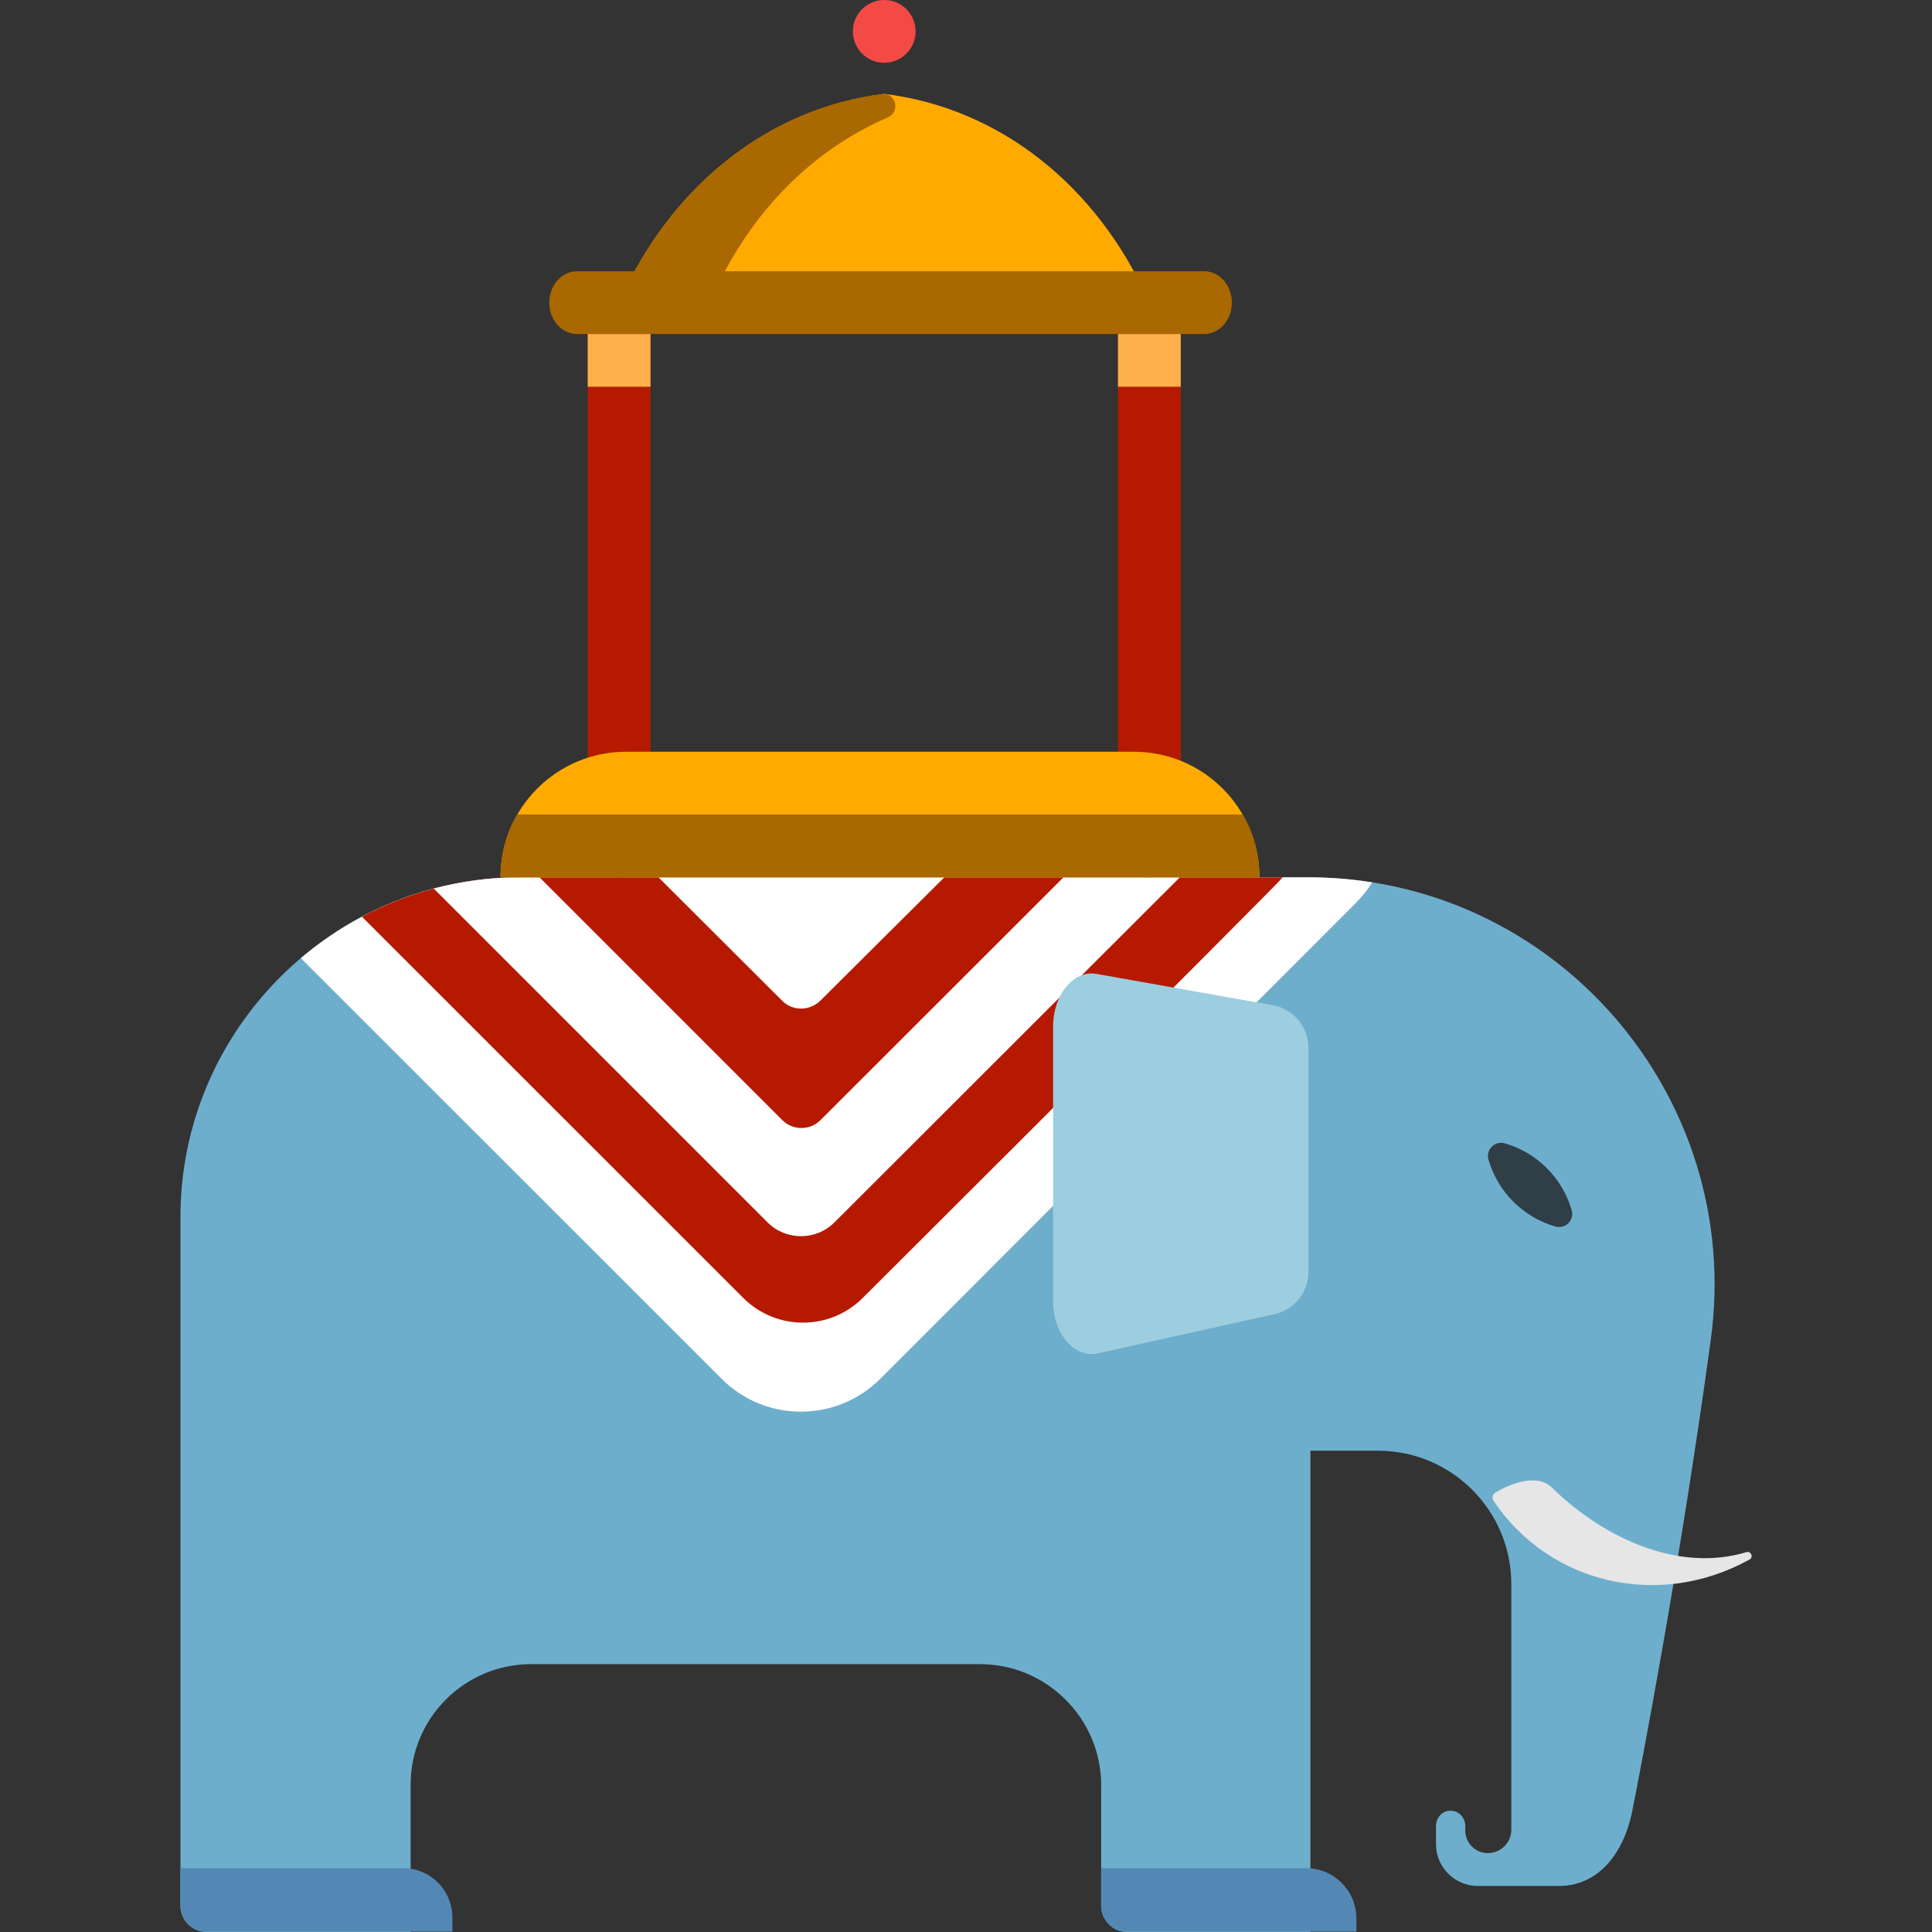 <!DOCTYPE svg PUBLIC "-//W3C//DTD SVG 1.1//EN" "http://www.w3.org/Graphics/SVG/1.1/DTD/svg11.dtd">
<!-- Uploaded to: SVG Repo, www.svgrepo.com, Transformed by: SVG Repo Mixer Tools -->
<svg version="1.1" id="Layer_1" xmlns="http://www.w3.org/2000/svg" xmlns:xlink="http://www.w3.org/1999/xlink" viewBox="0 0 512 512" xml:space="preserve" width="800px" height="800px" fill="#000000">
<rect x="0" y="0" width="512" height="512" fill="#333333" stroke="none"/>
<g id="SVGRepo_bgCarrier" stroke-width="0"/>
<g id="SVGRepo_tracerCarrier" stroke-linecap="round" stroke-linejoin="round"/>
<g id="SVGRepo_iconCarrier"> <path style="fill:#6EAECD;" d="M346.742,232.505H137.819c-49.501,0-90.001,40.5-90.001,90.001v182.551 c0,3.834,3.109,6.943,6.943,6.943h54.058v-39.045c0-17.639,14.299-31.938,31.938-31.938h118.994 c17.639,0,32.071,14.432,32.071,32.071v31.969c0,3.834,3.109,6.943,6.943,6.943h48.512V384.453h17.891 c19.521,0,35.346,15.825,35.346,35.346v65.091c0,3.422-2.774,6.195-6.195,6.195h-0.057c-3.271,0-5.947-2.676-5.947-5.947v-1.2 c0-1.997-1.417-3.826-3.402-4.053c-2.474-0.282-4.362,1.641-4.362,4.055v4.792c0,6.087,4.98,11.067,11.067,11.067h21.467 c10.586,0,17.096-8.694,19.373-19.303c2.248-11.308,12.719-65.359,20.92-125.462C462.194,290.398,411.979,232.505,346.742,232.505z"/> <path style="fill:#303E48;" d="M398.786,302.994c-2.662-0.765-5.086,1.659-4.32,4.32c1.173,4.079,3.365,7.927,6.58,11.142 c3.215,3.215,7.063,5.406,11.142,6.58c2.662,0.766,5.086-1.659,4.32-4.32c-1.173-4.079-3.365-7.927-6.58-11.142 C406.713,306.36,402.866,304.169,398.786,302.994z"/> <path style="fill:#E6E6E6;" d="M462.802,411.339c-18.254,5.504-38.073-3.925-51.546-17.126c-4.075-3.993-11.506-0.774-15.021,1.383 c-0.444,0.273-0.709,0.752-0.709,1.272l0,0c0,0.302,0.09,0.601,0.258,0.852c14.931,22.165,43.91,28.774,67.774,15.617 c0.03-0.017,0.06-0.033,0.09-0.05C464.768,412.668,464.027,410.97,462.802,411.339z"/> <path style="fill:#ffffff;" d="M363.648,233.83c-5.499-0.868-11.142-1.333-16.905-1.333H137.819 c-22.094,0-42.382,8.089-58.089,21.425l111.537,111.5c11.599,11.599,30.406,11.577,42.005-0.022l126.102-126.161 C361.044,237.566,362.463,235.746,363.648,233.83z"/> <path style="fill:#b51a00;" d="M339.943,232.496H137.819c-15.108,0-29.368,3.793-41.904,10.443l101.053,101.022 c8.751,8.751,22.939,8.733,31.69-0.018C228.657,343.944,339.335,233.605,339.943,232.496z"/> <path style="fill:#ffffff;" d="M137.819,232.496c-7.901,0-15.57,1.046-22.884,2.982l88.441,88.443 c4.912,4.912,12.876,4.909,17.788-0.003l91.507-91.421H137.819V232.496z"/> <path style="fill:#b51a00;" d="M142.982,232.496l64.324,64.336c2.8,2.8,7.341,2.803,10.143,0.002l64.39-64.337H142.982V232.496z"/> <path style="fill:#ffffff;" d="M174.497,232.496l32.808,32.733c2.8,2.8,7.341,2.712,10.143-0.09l32.814-32.644h-75.765V232.496z"/> <g> <path style="fill:#b51a00;" d="M164.066,232.495c-4.595,0-8.318-4.41-8.318-9.849V81.73c0-5.439,3.723-9.849,8.318-9.849 s8.318,4.41,8.318,9.849v140.916C172.384,228.085,168.661,232.495,164.066,232.495z"/> <path style="fill:#b51a00;" d="M304.596,232.495c-4.595,0-8.318-4.41-8.318-9.849V81.73c0-5.439,3.723-9.849,8.318-9.849 s8.318,4.41,8.318,9.849v140.916C312.914,228.085,309.191,232.495,304.596,232.495z"/> </g> <path style="fill:#9DCEE0;" d="M346.742,337.085c0,5.359-3.722,10-8.954,11.162l-46.853,10.411 c-6.214,1.381-11.849-5.231-11.849-13.903v-72.69c0-8.494,5.416-15.054,11.529-13.967l46.693,8.301 c5.458,0.97,9.433,5.715,9.433,11.257L346.742,337.085L346.742,337.085z"/> <g> <path style="fill:#5388B4;" d="M119.892,511.899H54.743c-3.834,0-6.943-3.108-6.943-6.943v-9.879h59.007 c7.227,0,13.085,5.858,13.085,13.085C119.892,508.162,119.892,511.899,119.892,511.899z"/> <path style="fill:#5388B4;" d="M359.459,511.899h-60.712c-3.834,0-6.943-3.108-6.943-6.943v-9.879h54.336 c7.326,0,13.319,5.994,13.319,13.319V511.899z"/> </g> <path style="fill:#ffaa00;" d="M304.597,80.201c-13.741-31.055-39.736-51.585-70.265-55.327 c-30.53,3.742-56.525,24.272-70.265,55.327H304.597z"/> <path style="fill:#a96800;" d="M234.454,24.889l-0.123-0.016c-30.53,3.735-56.525,24.32-70.265,55.327h24.031 c10.116-23.539,26.877-40.291,47.199-49.101C238.335,29.781,237.744,25.295,234.454,24.889z"/> <path style="fill:#ffaa00;" d="M333.76,232.495H132.641l0,0c0-18.377,14.896-33.273,33.273-33.273h98.716h16.637h19.221 C318.864,199.222,333.76,214.118,333.76,232.495L333.76,232.495z"/> <path style="fill:#a96800;" d="M319.107,88.519H152.918c-4.063,0-7.357-3.724-7.357-8.318c0-4.594,3.293-8.318,7.357-8.318h166.188 c4.063,0,7.357,3.724,7.357,8.318C326.463,84.794,323.17,88.519,319.107,88.519z"/> <circle style="fill:#F44A46;" cx="234.332" cy="8.318" r="8.318"/> <path style="fill:#a96800;" d="M132.641,232.496L132.641,232.496H333.76l0,0c0-6.062-1.629-12.2-4.462-16.637H137.103 C134.271,220.296,132.641,226.434,132.641,232.496z"/> <g> <rect x="155.752" y="88.518" style="fill:#FFB04C;" width="16.637" height="13.977"/> <rect x="296.276" y="88.518" style="fill:#FFB04C;" width="16.637" height="13.977"/> </g> </g>
</svg>